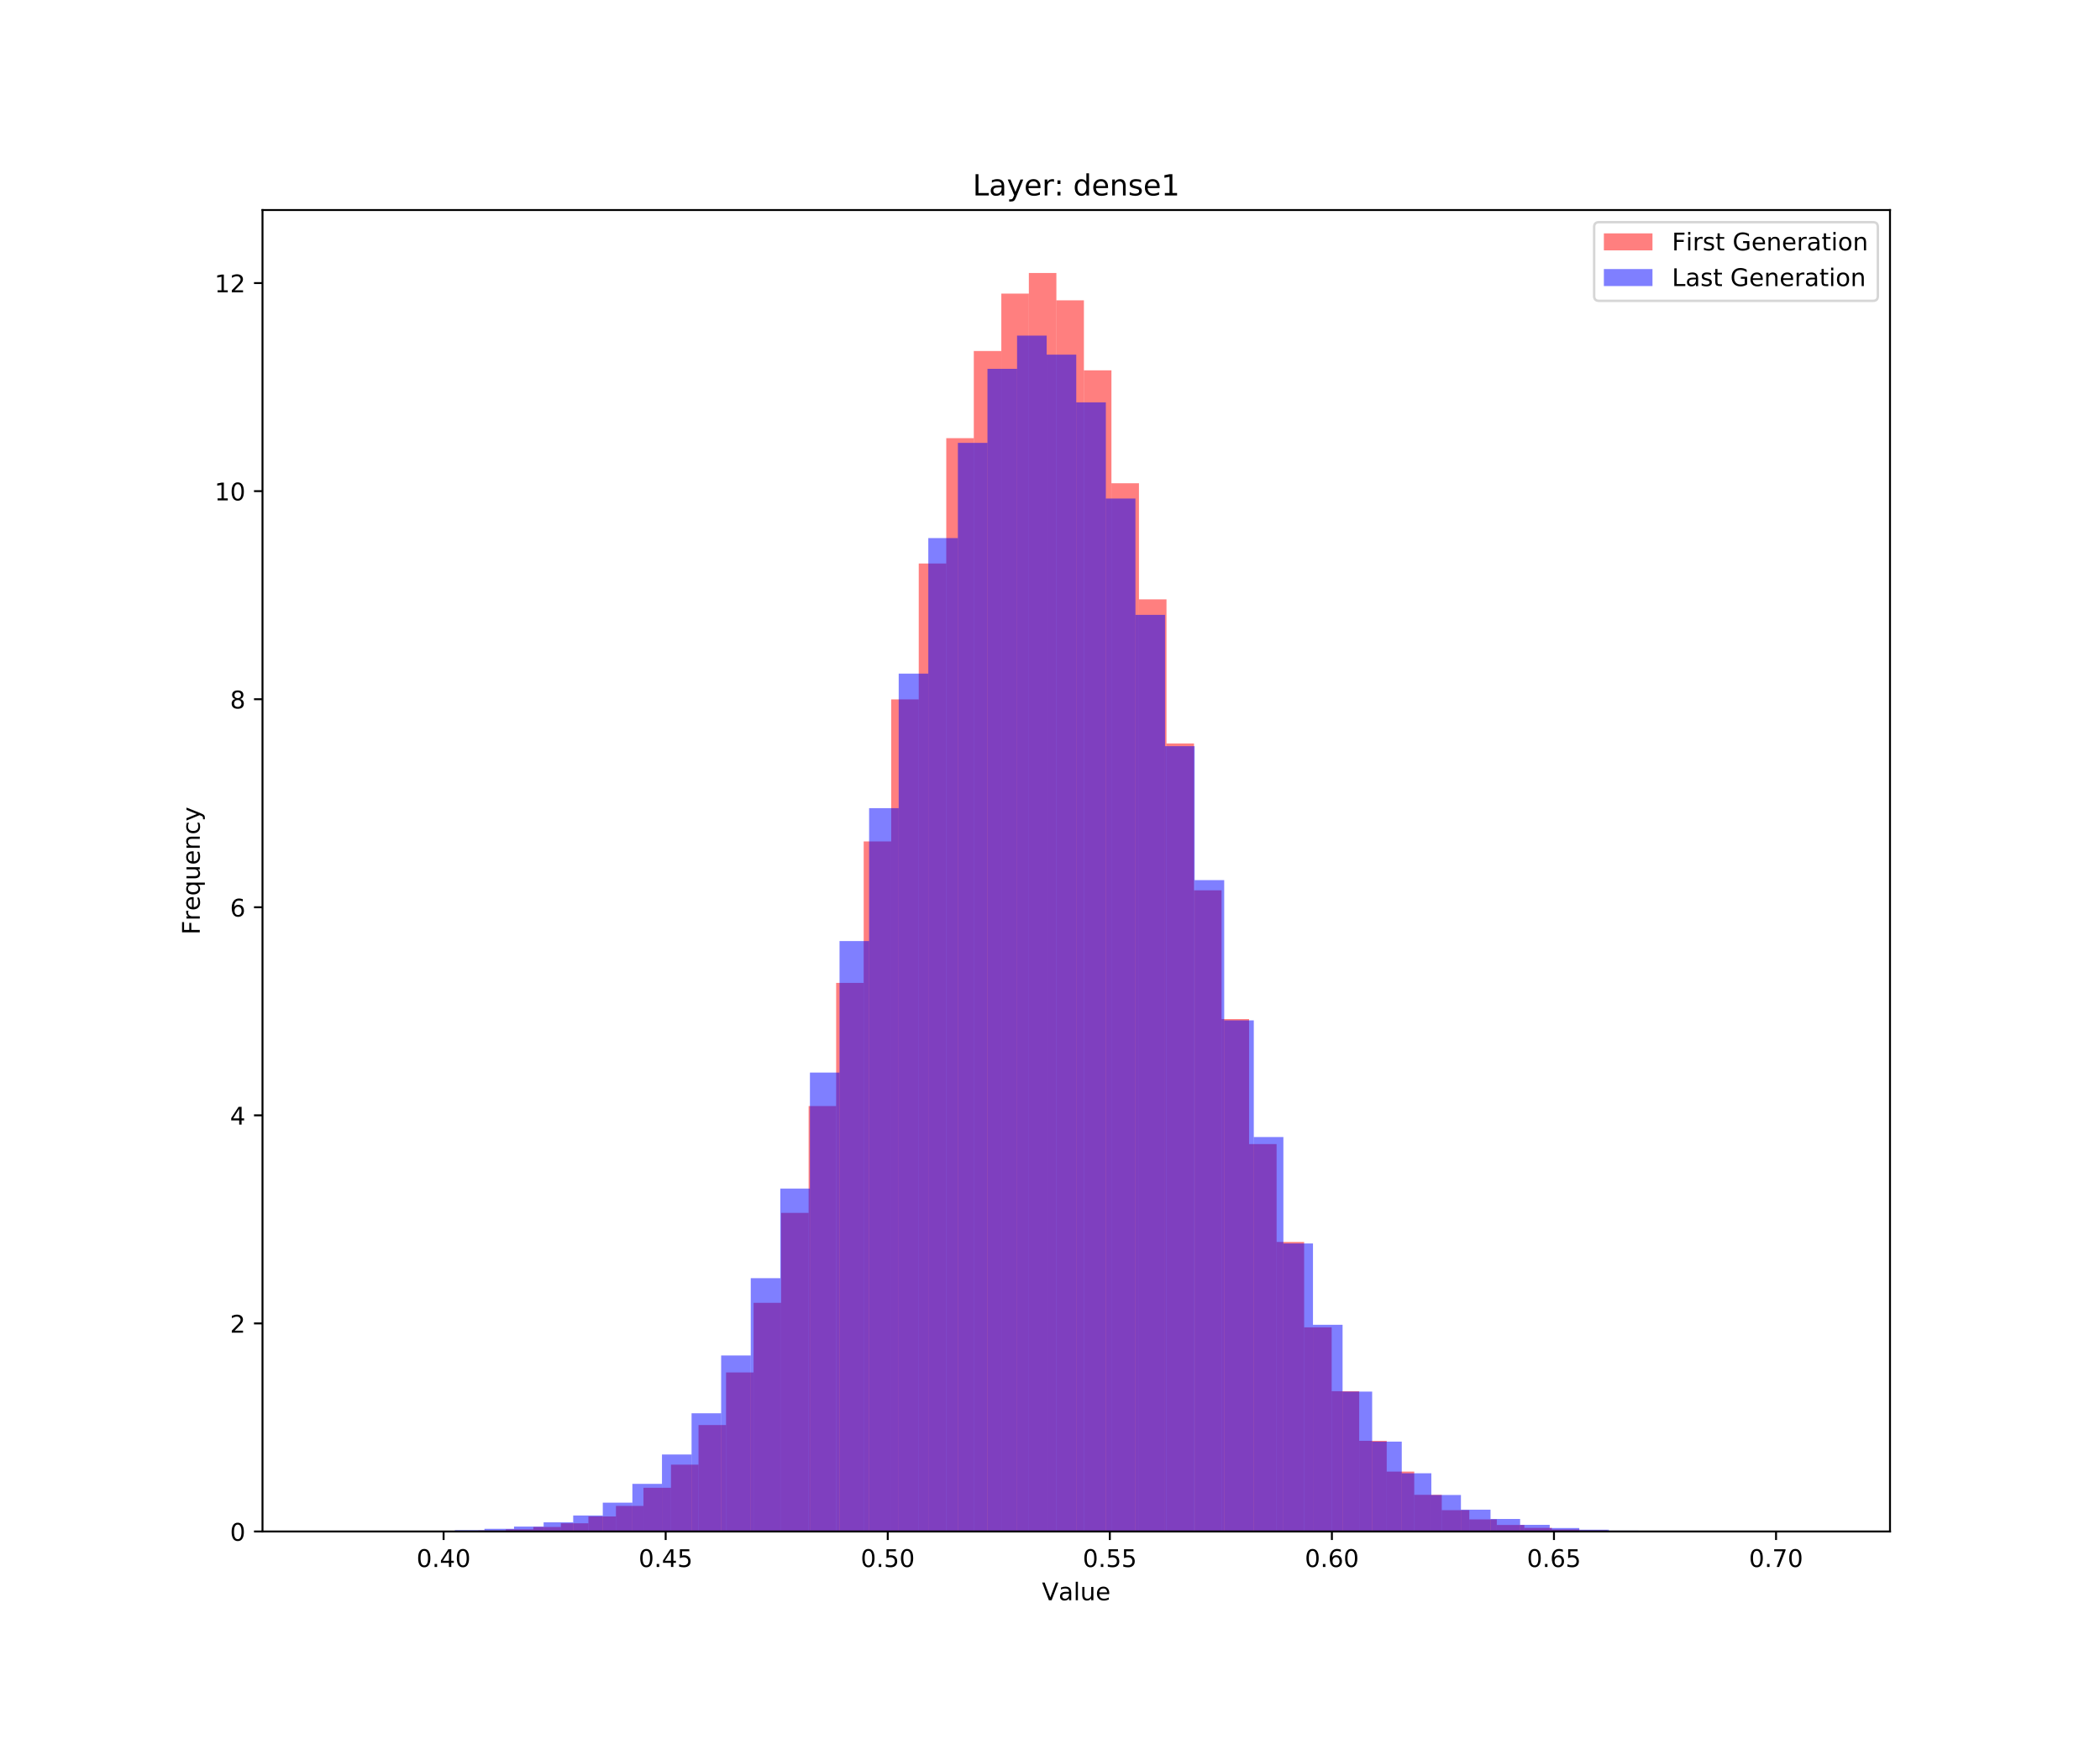 <?xml version="1.0" encoding="utf-8" standalone="no"?>
<!DOCTYPE svg PUBLIC "-//W3C//DTD SVG 1.1//EN"
  "http://www.w3.org/Graphics/SVG/1.1/DTD/svg11.dtd">
<!-- Created with matplotlib (https://matplotlib.org/) -->
<svg height="720pt" version="1.1" viewBox="0 0 864 720" width="864pt" xmlns="http://www.w3.org/2000/svg" xmlns:xlink="http://www.w3.org/1999/xlink">
 <defs>
  <style type="text/css">
*{stroke-linecap:butt;stroke-linejoin:round;white-space:pre;}
  </style>
 </defs>
 <g id="figure_1">
  <g id="patch_1">
   <path d="M 0 720 
L 864 720 
L 864 0 
L 0 0 
z
" style="fill:#ffffff;"/>
  </g>
  <g id="axes_1">
   <g id="patch_2">
    <path d="M 108 630 
L 777.6 630 
L 777.6 86.4 
L 108 86.4 
z
" style="fill:#ffffff;"/>
   </g>
   <g id="patch_3">
    <path clip-path="url(#p2e6e22b62e)" d="M 151.484 630 
L 162.81 630 
L 162.81 629.986 
L 151.484 629.986 
z
" style="fill:#ff0000;opacity:0.5;"/>
   </g>
   <g id="patch_4">
    <path clip-path="url(#p2e6e22b62e)" d="M 162.81 630 
L 174.135 630 
L 174.135 629.958 
L 162.81 629.958 
z
" style="fill:#ff0000;opacity:0.5;"/>
   </g>
   <g id="patch_5">
    <path clip-path="url(#p2e6e22b62e)" d="M 174.135 630 
L 185.461 630 
L 185.461 629.868 
L 174.135 629.868 
z
" style="fill:#ff0000;opacity:0.5;"/>
   </g>
   <g id="patch_6">
    <path clip-path="url(#p2e6e22b62e)" d="M 185.461 630 
L 196.787 630 
L 196.787 629.714 
L 185.461 629.714 
z
" style="fill:#ff0000;opacity:0.5;"/>
   </g>
   <g id="patch_7">
    <path clip-path="url(#p2e6e22b62e)" d="M 196.787 630 
L 208.112 630 
L 208.112 629.617 
L 196.787 629.617 
z
" style="fill:#ff0000;opacity:0.5;"/>
   </g>
   <g id="patch_8">
    <path clip-path="url(#p2e6e22b62e)" d="M 208.112 630 
L 219.438 630 
L 219.438 629.108 
L 208.112 629.108 
z
" style="fill:#ff0000;opacity:0.5;"/>
   </g>
   <g id="patch_9">
    <path clip-path="url(#p2e6e22b62e)" d="M 219.438 630 
L 230.764 630 
L 230.764 628.14 
L 219.438 628.14 
z
" style="fill:#ff0000;opacity:0.5;"/>
   </g>
   <g id="patch_10">
    <path clip-path="url(#p2e6e22b62e)" d="M 230.764 630 
L 242.089 630 
L 242.089 626.608 
L 230.764 626.608 
z
" style="fill:#ff0000;opacity:0.5;"/>
   </g>
   <g id="patch_11">
    <path clip-path="url(#p2e6e22b62e)" d="M 242.089 630 
L 253.415 630 
L 253.415 623.807 
L 242.089 623.807 
z
" style="fill:#ff0000;opacity:0.5;"/>
   </g>
   <g id="patch_12">
    <path clip-path="url(#p2e6e22b62e)" d="M 253.415 630 
L 264.741 630 
L 264.741 619.474 
L 253.415 619.474 
z
" style="fill:#ff0000;opacity:0.5;"/>
   </g>
   <g id="patch_13">
    <path clip-path="url(#p2e6e22b62e)" d="M 264.741 630 
L 276.066 630 
L 276.066 612.014 
L 264.741 612.014 
z
" style="fill:#ff0000;opacity:0.5;"/>
   </g>
   <g id="patch_14">
    <path clip-path="url(#p2e6e22b62e)" d="M 276.066 630 
L 287.392 630 
L 287.392 602.505 
L 276.066 602.505 
z
" style="fill:#ff0000;opacity:0.5;"/>
   </g>
   <g id="patch_15">
    <path clip-path="url(#p2e6e22b62e)" d="M 287.392 630 
L 298.718 630 
L 298.718 586.197 
L 287.392 586.197 
z
" style="fill:#ff0000;opacity:0.5;"/>
   </g>
   <g id="patch_16">
    <path clip-path="url(#p2e6e22b62e)" d="M 298.718 630 
L 310.043 630 
L 310.043 564.581 
L 298.718 564.581 
z
" style="fill:#ff0000;opacity:0.5;"/>
   </g>
   <g id="patch_17">
    <path clip-path="url(#p2e6e22b62e)" d="M 310.043 630 
L 321.369 630 
L 321.369 535.937 
L 310.043 535.937 
z
" style="fill:#ff0000;opacity:0.5;"/>
   </g>
   <g id="patch_18">
    <path clip-path="url(#p2e6e22b62e)" d="M 321.369 630 
L 332.694 630 
L 332.694 498.926 
L 321.369 498.926 
z
" style="fill:#ff0000;opacity:0.5;"/>
   </g>
   <g id="patch_19">
    <path clip-path="url(#p2e6e22b62e)" d="M 332.694 630 
L 344.02 630 
L 344.02 455.004 
L 332.694 455.004 
z
" style="fill:#ff0000;opacity:0.5;"/>
   </g>
   <g id="patch_20">
    <path clip-path="url(#p2e6e22b62e)" d="M 344.02 630 
L 355.346 630 
L 355.346 404.333 
L 344.02 404.333 
z
" style="fill:#ff0000;opacity:0.5;"/>
   </g>
   <g id="patch_21">
    <path clip-path="url(#p2e6e22b62e)" d="M 355.346 630 
L 366.671 630 
L 366.671 346.138 
L 355.346 346.138 
z
" style="fill:#ff0000;opacity:0.5;"/>
   </g>
   <g id="patch_22">
    <path clip-path="url(#p2e6e22b62e)" d="M 366.671 630 
L 377.997 630 
L 377.997 287.699 
L 366.671 287.699 
z
" style="fill:#ff0000;opacity:0.5;"/>
   </g>
   <g id="patch_23">
    <path clip-path="url(#p2e6e22b62e)" d="M 377.997 630 
L 389.323 630 
L 389.323 231.817 
L 377.997 231.817 
z
" style="fill:#ff0000;opacity:0.5;"/>
   </g>
   <g id="patch_24">
    <path clip-path="url(#p2e6e22b62e)" d="M 389.323 630 
L 400.648 630 
L 400.648 180.24 
L 389.323 180.24 
z
" style="fill:#ff0000;opacity:0.5;"/>
   </g>
   <g id="patch_25">
    <path clip-path="url(#p2e6e22b62e)" d="M 400.648 630 
L 411.974 630 
L 411.974 144.399 
L 400.648 144.399 
z
" style="fill:#ff0000;opacity:0.5;"/>
   </g>
   <g id="patch_26">
    <path clip-path="url(#p2e6e22b62e)" d="M 411.974 630 
L 423.3 630 
L 423.3 120.77 
L 411.974 120.77 
z
" style="fill:#ff0000;opacity:0.5;"/>
   </g>
   <g id="patch_27">
    <path clip-path="url(#p2e6e22b62e)" d="M 423.3 630 
L 434.625 630 
L 434.625 112.286 
L 423.3 112.286 
z
" style="fill:#ff0000;opacity:0.5;"/>
   </g>
   <g id="patch_28">
    <path clip-path="url(#p2e6e22b62e)" d="M 434.625 630 
L 445.951 630 
L 445.951 123.55 
L 434.625 123.55 
z
" style="fill:#ff0000;opacity:0.5;"/>
   </g>
   <g id="patch_29">
    <path clip-path="url(#p2e6e22b62e)" d="M 445.951 630 
L 457.277 630 
L 457.277 152.334 
L 445.951 152.334 
z
" style="fill:#ff0000;opacity:0.5;"/>
   </g>
   <g id="patch_30">
    <path clip-path="url(#p2e6e22b62e)" d="M 457.277 630 
L 468.602 630 
L 468.602 198.784 
L 457.277 198.784 
z
" style="fill:#ff0000;opacity:0.5;"/>
   </g>
   <g id="patch_31">
    <path clip-path="url(#p2e6e22b62e)" d="M 468.602 630 
L 479.928 630 
L 479.928 246.557 
L 468.602 246.557 
z
" style="fill:#ff0000;opacity:0.5;"/>
   </g>
   <g id="patch_32">
    <path clip-path="url(#p2e6e22b62e)" d="M 479.928 630 
L 491.254 630 
L 491.254 305.839 
L 479.928 305.839 
z
" style="fill:#ff0000;opacity:0.5;"/>
   </g>
   <g id="patch_33">
    <path clip-path="url(#p2e6e22b62e)" d="M 491.254 630 
L 502.579 630 
L 502.579 366.242 
L 491.254 366.242 
z
" style="fill:#ff0000;opacity:0.5;"/>
   </g>
   <g id="patch_34">
    <path clip-path="url(#p2e6e22b62e)" d="M 502.579 630 
L 513.905 630 
L 513.905 419.219 
L 502.579 419.219 
z
" style="fill:#ff0000;opacity:0.5;"/>
   </g>
   <g id="patch_35">
    <path clip-path="url(#p2e6e22b62e)" d="M 513.905 630 
L 525.231 630 
L 525.231 470.636 
L 513.905 470.636 
z
" style="fill:#ff0000;opacity:0.5;"/>
   </g>
   <g id="patch_36">
    <path clip-path="url(#p2e6e22b62e)" d="M 525.231 630 
L 536.556 630 
L 536.556 510.9 
L 525.231 510.9 
z
" style="fill:#ff0000;opacity:0.5;"/>
   </g>
   <g id="patch_37">
    <path clip-path="url(#p2e6e22b62e)" d="M 536.556 630 
L 547.882 630 
L 547.882 546.031 
L 536.556 546.031 
z
" style="fill:#ff0000;opacity:0.5;"/>
   </g>
   <g id="patch_38">
    <path clip-path="url(#p2e6e22b62e)" d="M 547.882 630 
L 559.208 630 
L 559.208 572.286 
L 547.882 572.286 
z
" style="fill:#ff0000;opacity:0.5;"/>
   </g>
   <g id="patch_39">
    <path clip-path="url(#p2e6e22b62e)" d="M 559.208 630 
L 570.533 630 
L 570.533 592.71 
L 559.208 592.71 
z
" style="fill:#ff0000;opacity:0.5;"/>
   </g>
   <g id="patch_40">
    <path clip-path="url(#p2e6e22b62e)" d="M 570.533 630 
L 581.859 630 
L 581.859 605.354 
L 570.533 605.354 
z
" style="fill:#ff0000;opacity:0.5;"/>
   </g>
   <g id="patch_41">
    <path clip-path="url(#p2e6e22b62e)" d="M 581.859 630 
L 593.185 630 
L 593.185 614.904 
L 581.859 614.904 
z
" style="fill:#ff0000;opacity:0.5;"/>
   </g>
   <g id="patch_42">
    <path clip-path="url(#p2e6e22b62e)" d="M 593.185 630 
L 604.51 630 
L 604.51 621.237 
L 593.185 621.237 
z
" style="fill:#ff0000;opacity:0.5;"/>
   </g>
   <g id="patch_43">
    <path clip-path="url(#p2e6e22b62e)" d="M 604.51 630 
L 615.836 630 
L 615.836 625.026 
L 604.51 625.026 
z
" style="fill:#ff0000;opacity:0.5;"/>
   </g>
   <g id="patch_44">
    <path clip-path="url(#p2e6e22b62e)" d="M 615.836 630 
L 627.161 630 
L 627.161 627.311 
L 615.836 627.311 
z
" style="fill:#ff0000;opacity:0.5;"/>
   </g>
   <g id="patch_45">
    <path clip-path="url(#p2e6e22b62e)" d="M 627.161 630 
L 638.487 630 
L 638.487 628.509 
L 627.161 628.509 
z
" style="fill:#ff0000;opacity:0.5;"/>
   </g>
   <g id="patch_46">
    <path clip-path="url(#p2e6e22b62e)" d="M 638.487 630 
L 649.813 630 
L 649.813 629.171 
L 638.487 629.171 
z
" style="fill:#ff0000;opacity:0.5;"/>
   </g>
   <g id="patch_47">
    <path clip-path="url(#p2e6e22b62e)" d="M 649.813 630 
L 661.138 630 
L 661.138 629.554 
L 649.813 629.554 
z
" style="fill:#ff0000;opacity:0.5;"/>
   </g>
   <g id="patch_48">
    <path clip-path="url(#p2e6e22b62e)" d="M 661.138 630 
L 672.464 630 
L 672.464 629.84 
L 661.138 629.84 
z
" style="fill:#ff0000;opacity:0.5;"/>
   </g>
   <g id="patch_49">
    <path clip-path="url(#p2e6e22b62e)" d="M 672.464 630 
L 683.79 630 
L 683.79 629.937 
L 672.464 629.937 
z
" style="fill:#ff0000;opacity:0.5;"/>
   </g>
   <g id="patch_50">
    <path clip-path="url(#p2e6e22b62e)" d="M 683.79 630 
L 695.115 630 
L 695.115 629.951 
L 683.79 629.951 
z
" style="fill:#ff0000;opacity:0.5;"/>
   </g>
   <g id="patch_51">
    <path clip-path="url(#p2e6e22b62e)" d="M 695.115 630 
L 706.441 630 
L 706.441 629.986 
L 695.115 629.986 
z
" style="fill:#ff0000;opacity:0.5;"/>
   </g>
   <g id="patch_52">
    <path clip-path="url(#p2e6e22b62e)" d="M 706.441 630 
L 717.767 630 
L 717.767 629.972 
L 706.441 629.972 
z
" style="fill:#ff0000;opacity:0.5;"/>
   </g>
   <g id="patch_53">
    <path clip-path="url(#p2e6e22b62e)" d="M 138.436 630 
L 150.611 630 
L 150.611 629.987 
L 138.436 629.987 
z
" style="fill:#0000ff;opacity:0.5;"/>
   </g>
   <g id="patch_54">
    <path clip-path="url(#p2e6e22b62e)" d="M 150.611 630 
L 162.785 630 
L 162.785 629.955 
L 150.611 629.955 
z
" style="fill:#0000ff;opacity:0.5;"/>
   </g>
   <g id="patch_55">
    <path clip-path="url(#p2e6e22b62e)" d="M 162.785 630 
L 174.96 630 
L 174.96 629.87 
L 162.785 629.87 
z
" style="fill:#0000ff;opacity:0.5;"/>
   </g>
   <g id="patch_56">
    <path clip-path="url(#p2e6e22b62e)" d="M 174.96 630 
L 187.135 630 
L 187.135 629.715 
L 174.96 629.715 
z
" style="fill:#0000ff;opacity:0.5;"/>
   </g>
   <g id="patch_57">
    <path clip-path="url(#p2e6e22b62e)" d="M 187.135 630 
L 199.309 630 
L 199.309 629.456 
L 187.135 629.456 
z
" style="fill:#0000ff;opacity:0.5;"/>
   </g>
   <g id="patch_58">
    <path clip-path="url(#p2e6e22b62e)" d="M 199.309 630 
L 211.484 630 
L 211.484 628.911 
L 199.309 628.911 
z
" style="fill:#0000ff;opacity:0.5;"/>
   </g>
   <g id="patch_59">
    <path clip-path="url(#p2e6e22b62e)" d="M 211.484 630 
L 223.658 630 
L 223.658 627.978 
L 211.484 627.978 
z
" style="fill:#0000ff;opacity:0.5;"/>
   </g>
   <g id="patch_60">
    <path clip-path="url(#p2e6e22b62e)" d="M 223.658 630 
L 235.833 630 
L 235.833 626.235 
L 223.658 626.235 
z
" style="fill:#0000ff;opacity:0.5;"/>
   </g>
   <g id="patch_61">
    <path clip-path="url(#p2e6e22b62e)" d="M 235.833 630 
L 248.007 630 
L 248.007 623.409 
L 235.833 623.409 
z
" style="fill:#0000ff;opacity:0.5;"/>
   </g>
   <g id="patch_62">
    <path clip-path="url(#p2e6e22b62e)" d="M 248.007 630 
L 260.182 630 
L 260.182 618.141 
L 248.007 618.141 
z
" style="fill:#0000ff;opacity:0.5;"/>
   </g>
   <g id="patch_63">
    <path clip-path="url(#p2e6e22b62e)" d="M 260.182 630 
L 272.356 630 
L 272.356 610.403 
L 260.182 610.403 
z
" style="fill:#0000ff;opacity:0.5;"/>
   </g>
   <g id="patch_64">
    <path clip-path="url(#p2e6e22b62e)" d="M 272.356 630 
L 284.531 630 
L 284.531 598.317 
L 272.356 598.317 
z
" style="fill:#0000ff;opacity:0.5;"/>
   </g>
   <g id="patch_65">
    <path clip-path="url(#p2e6e22b62e)" d="M 284.531 630 
L 296.705 630 
L 296.705 581.371 
L 284.531 581.371 
z
" style="fill:#0000ff;opacity:0.5;"/>
   </g>
   <g id="patch_66">
    <path clip-path="url(#p2e6e22b62e)" d="M 296.705 630 
L 308.88 630 
L 308.88 557.582 
L 296.705 557.582 
z
" style="fill:#0000ff;opacity:0.5;"/>
   </g>
   <g id="patch_67">
    <path clip-path="url(#p2e6e22b62e)" d="M 308.88 630 
L 321.055 630 
L 321.055 525.795 
L 308.88 525.795 
z
" style="fill:#0000ff;opacity:0.5;"/>
   </g>
   <g id="patch_68">
    <path clip-path="url(#p2e6e22b62e)" d="M 321.055 630 
L 333.229 630 
L 333.229 488.922 
L 321.055 488.922 
z
" style="fill:#0000ff;opacity:0.5;"/>
   </g>
   <g id="patch_69">
    <path clip-path="url(#p2e6e22b62e)" d="M 333.229 630 
L 345.404 630 
L 345.404 441.213 
L 333.229 441.213 
z
" style="fill:#0000ff;opacity:0.5;"/>
   </g>
   <g id="patch_70">
    <path clip-path="url(#p2e6e22b62e)" d="M 345.404 630 
L 357.578 630 
L 357.578 387.122 
L 345.404 387.122 
z
" style="fill:#0000ff;opacity:0.5;"/>
   </g>
   <g id="patch_71">
    <path clip-path="url(#p2e6e22b62e)" d="M 357.578 630 
L 369.753 630 
L 369.753 332.447 
L 357.578 332.447 
z
" style="fill:#0000ff;opacity:0.5;"/>
   </g>
   <g id="patch_72">
    <path clip-path="url(#p2e6e22b62e)" d="M 369.753 630 
L 381.927 630 
L 381.927 277.098 
L 369.753 277.098 
z
" style="fill:#0000ff;opacity:0.5;"/>
   </g>
   <g id="patch_73">
    <path clip-path="url(#p2e6e22b62e)" d="M 381.927 630 
L 394.102 630 
L 394.102 221.353 
L 381.927 221.353 
z
" style="fill:#0000ff;opacity:0.5;"/>
   </g>
   <g id="patch_74">
    <path clip-path="url(#p2e6e22b62e)" d="M 394.102 630 
L 406.276 630 
L 406.276 182.179 
L 394.102 182.179 
z
" style="fill:#0000ff;opacity:0.5;"/>
   </g>
   <g id="patch_75">
    <path clip-path="url(#p2e6e22b62e)" d="M 406.276 630 
L 418.451 630 
L 418.451 151.709 
L 406.276 151.709 
z
" style="fill:#0000ff;opacity:0.5;"/>
   </g>
   <g id="patch_76">
    <path clip-path="url(#p2e6e22b62e)" d="M 418.451 630 
L 430.625 630 
L 430.625 138.048 
L 418.451 138.048 
z
" style="fill:#0000ff;opacity:0.5;"/>
   </g>
   <g id="patch_77">
    <path clip-path="url(#p2e6e22b62e)" d="M 430.625 630 
L 442.8 630 
L 442.8 145.896 
L 430.625 145.896 
z
" style="fill:#0000ff;opacity:0.5;"/>
   </g>
   <g id="patch_78">
    <path clip-path="url(#p2e6e22b62e)" d="M 442.8 630 
L 454.975 630 
L 454.975 165.518 
L 442.8 165.518 
z
" style="fill:#0000ff;opacity:0.5;"/>
   </g>
   <g id="patch_79">
    <path clip-path="url(#p2e6e22b62e)" d="M 454.975 630 
L 467.149 630 
L 467.149 205.075 
L 454.975 205.075 
z
" style="fill:#0000ff;opacity:0.5;"/>
   </g>
   <g id="patch_80">
    <path clip-path="url(#p2e6e22b62e)" d="M 467.149 630 
L 479.324 630 
L 479.324 252.932 
L 467.149 252.932 
z
" style="fill:#0000ff;opacity:0.5;"/>
   </g>
   <g id="patch_81">
    <path clip-path="url(#p2e6e22b62e)" d="M 479.324 630 
L 491.498 630 
L 491.498 306.94 
L 479.324 306.94 
z
" style="fill:#0000ff;opacity:0.5;"/>
   </g>
   <g id="patch_82">
    <path clip-path="url(#p2e6e22b62e)" d="M 491.498 630 
L 503.673 630 
L 503.673 362.056 
L 491.498 362.056 
z
" style="fill:#0000ff;opacity:0.5;"/>
   </g>
   <g id="patch_83">
    <path clip-path="url(#p2e6e22b62e)" d="M 503.673 630 
L 515.847 630 
L 515.847 419.75 
L 503.673 419.75 
z
" style="fill:#0000ff;opacity:0.5;"/>
   </g>
   <g id="patch_84">
    <path clip-path="url(#p2e6e22b62e)" d="M 515.847 630 
L 528.022 630 
L 528.022 467.731 
L 515.847 467.731 
z
" style="fill:#0000ff;opacity:0.5;"/>
   </g>
   <g id="patch_85">
    <path clip-path="url(#p2e6e22b62e)" d="M 528.022 630 
L 540.196 630 
L 540.196 511.513 
L 528.022 511.513 
z
" style="fill:#0000ff;opacity:0.5;"/>
   </g>
   <g id="patch_86">
    <path clip-path="url(#p2e6e22b62e)" d="M 540.196 630 
L 552.371 630 
L 552.371 544.964 
L 540.196 544.964 
z
" style="fill:#0000ff;opacity:0.5;"/>
   </g>
   <g id="patch_87">
    <path clip-path="url(#p2e6e22b62e)" d="M 552.371 630 
L 564.545 630 
L 564.545 572.461 
L 552.371 572.461 
z
" style="fill:#0000ff;opacity:0.5;"/>
   </g>
   <g id="patch_88">
    <path clip-path="url(#p2e6e22b62e)" d="M 564.545 630 
L 576.72 630 
L 576.72 593.016 
L 564.545 593.016 
z
" style="fill:#0000ff;opacity:0.5;"/>
   </g>
   <g id="patch_89">
    <path clip-path="url(#p2e6e22b62e)" d="M 576.72 630 
L 588.895 630 
L 588.895 606.055 
L 576.72 606.055 
z
" style="fill:#0000ff;opacity:0.5;"/>
   </g>
   <g id="patch_90">
    <path clip-path="url(#p2e6e22b62e)" d="M 588.895 630 
L 601.069 630 
L 601.069 614.985 
L 588.895 614.985 
z
" style="fill:#0000ff;opacity:0.5;"/>
   </g>
   <g id="patch_91">
    <path clip-path="url(#p2e6e22b62e)" d="M 601.069 630 
L 613.244 630 
L 613.244 621.031 
L 601.069 621.031 
z
" style="fill:#0000ff;opacity:0.5;"/>
   </g>
   <g id="patch_92">
    <path clip-path="url(#p2e6e22b62e)" d="M 613.244 630 
L 625.418 630 
L 625.418 624.835 
L 613.244 624.835 
z
" style="fill:#0000ff;opacity:0.5;"/>
   </g>
   <g id="patch_93">
    <path clip-path="url(#p2e6e22b62e)" d="M 625.418 630 
L 637.593 630 
L 637.593 627.265 
L 625.418 627.265 
z
" style="fill:#0000ff;opacity:0.5;"/>
   </g>
   <g id="patch_94">
    <path clip-path="url(#p2e6e22b62e)" d="M 637.593 630 
L 649.767 630 
L 649.767 628.587 
L 637.593 628.587 
z
" style="fill:#0000ff;opacity:0.5;"/>
   </g>
   <g id="patch_95">
    <path clip-path="url(#p2e6e22b62e)" d="M 649.767 630 
L 661.942 630 
L 661.942 629.261 
L 649.767 629.261 
z
" style="fill:#0000ff;opacity:0.5;"/>
   </g>
   <g id="patch_96">
    <path clip-path="url(#p2e6e22b62e)" d="M 661.942 630 
L 674.116 630 
L 674.116 629.663 
L 661.942 629.663 
z
" style="fill:#0000ff;opacity:0.5;"/>
   </g>
   <g id="patch_97">
    <path clip-path="url(#p2e6e22b62e)" d="M 674.116 630 
L 686.291 630 
L 686.291 629.851 
L 674.116 629.851 
z
" style="fill:#0000ff;opacity:0.5;"/>
   </g>
   <g id="patch_98">
    <path clip-path="url(#p2e6e22b62e)" d="M 686.291 630 
L 698.465 630 
L 698.465 629.922 
L 686.291 629.922 
z
" style="fill:#0000ff;opacity:0.5;"/>
   </g>
   <g id="patch_99">
    <path clip-path="url(#p2e6e22b62e)" d="M 698.465 630 
L 710.64 630 
L 710.64 629.955 
L 698.465 629.955 
z
" style="fill:#0000ff;opacity:0.5;"/>
   </g>
   <g id="patch_100">
    <path clip-path="url(#p2e6e22b62e)" d="M 710.64 630 
L 722.815 630 
L 722.815 629.968 
L 710.64 629.968 
z
" style="fill:#0000ff;opacity:0.5;"/>
   </g>
   <g id="patch_101">
    <path clip-path="url(#p2e6e22b62e)" d="M 722.815 630 
L 734.989 630 
L 734.989 629.994 
L 722.815 629.994 
z
" style="fill:#0000ff;opacity:0.5;"/>
   </g>
   <g id="patch_102">
    <path clip-path="url(#p2e6e22b62e)" d="M 734.989 630 
L 747.164 630 
L 747.164 629.994 
L 734.989 629.994 
z
" style="fill:#0000ff;opacity:0.5;"/>
   </g>
   <g id="matplotlib.axis_1">
    <g id="xtick_1">
     <g id="line2d_1">
      <defs>
       <path d="M 0 0 
L 0 3.5 
" id="ma611107bed" style="stroke:#000000;stroke-width:0.8;"/>
      </defs>
      <g>
       <use style="stroke:#000000;stroke-width:0.8;" x="182.509" xlink:href="#ma611107bed" y="630"/>
      </g>
     </g>
     <g id="text_1">
      <!-- 0.40 -->
      <defs>
       <path d="M 31.781 66.406 
Q 24.172 66.406 20.328 58.906 
Q 16.5 51.422 16.5 36.375 
Q 16.5 21.391 20.328 13.891 
Q 24.172 6.391 31.781 6.391 
Q 39.453 6.391 43.281 13.891 
Q 47.125 21.391 47.125 36.375 
Q 47.125 51.422 43.281 58.906 
Q 39.453 66.406 31.781 66.406 
z
M 31.781 74.219 
Q 44.047 74.219 50.516 64.516 
Q 56.984 54.828 56.984 36.375 
Q 56.984 17.969 50.516 8.266 
Q 44.047 -1.422 31.781 -1.422 
Q 19.531 -1.422 13.062 8.266 
Q 6.594 17.969 6.594 36.375 
Q 6.594 54.828 13.062 64.516 
Q 19.531 74.219 31.781 74.219 
z
" id="DejaVuSans-48"/>
       <path d="M 10.688 12.406 
L 21 12.406 
L 21 0 
L 10.688 0 
z
" id="DejaVuSans-46"/>
       <path d="M 37.797 64.312 
L 12.891 25.391 
L 37.797 25.391 
z
M 35.203 72.906 
L 47.609 72.906 
L 47.609 25.391 
L 58.016 25.391 
L 58.016 17.188 
L 47.609 17.188 
L 47.609 0 
L 37.797 0 
L 37.797 17.188 
L 4.891 17.188 
L 4.891 26.703 
z
" id="DejaVuSans-52"/>
      </defs>
      <g transform="translate(171.376 644.598)scale(0.1 -0.1)">
       <use xlink:href="#DejaVuSans-48"/>
       <use x="63.623" xlink:href="#DejaVuSans-46"/>
       <use x="95.41" xlink:href="#DejaVuSans-52"/>
       <use x="159.033" xlink:href="#DejaVuSans-48"/>
      </g>
     </g>
    </g>
    <g id="xtick_2">
     <g id="line2d_2">
      <g>
       <use style="stroke:#000000;stroke-width:0.8;" x="273.877" xlink:href="#ma611107bed" y="630"/>
      </g>
     </g>
     <g id="text_2">
      <!-- 0.45 -->
      <defs>
       <path d="M 10.797 72.906 
L 49.516 72.906 
L 49.516 64.594 
L 19.828 64.594 
L 19.828 46.734 
Q 21.969 47.469 24.109 47.828 
Q 26.266 48.188 28.422 48.188 
Q 40.625 48.188 47.75 41.5 
Q 54.891 34.812 54.891 23.391 
Q 54.891 11.625 47.562 5.094 
Q 40.234 -1.422 26.906 -1.422 
Q 22.312 -1.422 17.547 -0.641 
Q 12.797 0.141 7.719 1.703 
L 7.719 11.625 
Q 12.109 9.234 16.797 8.062 
Q 21.484 6.891 26.703 6.891 
Q 35.156 6.891 40.078 11.328 
Q 45.016 15.766 45.016 23.391 
Q 45.016 31 40.078 35.438 
Q 35.156 39.891 26.703 39.891 
Q 22.75 39.891 18.812 39.016 
Q 14.891 38.141 10.797 36.281 
z
" id="DejaVuSans-53"/>
      </defs>
      <g transform="translate(262.744 644.598)scale(0.1 -0.1)">
       <use xlink:href="#DejaVuSans-48"/>
       <use x="63.623" xlink:href="#DejaVuSans-46"/>
       <use x="95.41" xlink:href="#DejaVuSans-52"/>
       <use x="159.033" xlink:href="#DejaVuSans-53"/>
      </g>
     </g>
    </g>
    <g id="xtick_3">
     <g id="line2d_3">
      <g>
       <use style="stroke:#000000;stroke-width:0.8;" x="365.244" xlink:href="#ma611107bed" y="630"/>
      </g>
     </g>
     <g id="text_3">
      <!-- 0.50 -->
      <g transform="translate(354.111 644.598)scale(0.1 -0.1)">
       <use xlink:href="#DejaVuSans-48"/>
       <use x="63.623" xlink:href="#DejaVuSans-46"/>
       <use x="95.41" xlink:href="#DejaVuSans-53"/>
       <use x="159.033" xlink:href="#DejaVuSans-48"/>
      </g>
     </g>
    </g>
    <g id="xtick_4">
     <g id="line2d_4">
      <g>
       <use style="stroke:#000000;stroke-width:0.8;" x="456.611" xlink:href="#ma611107bed" y="630"/>
      </g>
     </g>
     <g id="text_4">
      <!-- 0.55 -->
      <g transform="translate(445.479 644.598)scale(0.1 -0.1)">
       <use xlink:href="#DejaVuSans-48"/>
       <use x="63.623" xlink:href="#DejaVuSans-46"/>
       <use x="95.41" xlink:href="#DejaVuSans-53"/>
       <use x="159.033" xlink:href="#DejaVuSans-53"/>
      </g>
     </g>
    </g>
    <g id="xtick_5">
     <g id="line2d_5">
      <g>
       <use style="stroke:#000000;stroke-width:0.8;" x="547.979" xlink:href="#ma611107bed" y="630"/>
      </g>
     </g>
     <g id="text_5">
      <!-- 0.60 -->
      <defs>
       <path d="M 33.016 40.375 
Q 26.375 40.375 22.484 35.828 
Q 18.609 31.297 18.609 23.391 
Q 18.609 15.531 22.484 10.953 
Q 26.375 6.391 33.016 6.391 
Q 39.656 6.391 43.531 10.953 
Q 47.406 15.531 47.406 23.391 
Q 47.406 31.297 43.531 35.828 
Q 39.656 40.375 33.016 40.375 
z
M 52.594 71.297 
L 52.594 62.312 
Q 48.875 64.062 45.094 64.984 
Q 41.312 65.922 37.594 65.922 
Q 27.828 65.922 22.672 59.328 
Q 17.531 52.734 16.797 39.406 
Q 19.672 43.656 24.016 45.922 
Q 28.375 48.188 33.594 48.188 
Q 44.578 48.188 50.953 41.516 
Q 57.328 34.859 57.328 23.391 
Q 57.328 12.156 50.688 5.359 
Q 44.047 -1.422 33.016 -1.422 
Q 20.359 -1.422 13.672 8.266 
Q 6.984 17.969 6.984 36.375 
Q 6.984 53.656 15.188 63.938 
Q 23.391 74.219 37.203 74.219 
Q 40.922 74.219 44.703 73.484 
Q 48.484 72.75 52.594 71.297 
z
" id="DejaVuSans-54"/>
      </defs>
      <g transform="translate(536.846 644.598)scale(0.1 -0.1)">
       <use xlink:href="#DejaVuSans-48"/>
       <use x="63.623" xlink:href="#DejaVuSans-46"/>
       <use x="95.41" xlink:href="#DejaVuSans-54"/>
       <use x="159.033" xlink:href="#DejaVuSans-48"/>
      </g>
     </g>
    </g>
    <g id="xtick_6">
     <g id="line2d_6">
      <g>
       <use style="stroke:#000000;stroke-width:0.8;" x="639.346" xlink:href="#ma611107bed" y="630"/>
      </g>
     </g>
     <g id="text_6">
      <!-- 0.65 -->
      <g transform="translate(628.213 644.598)scale(0.1 -0.1)">
       <use xlink:href="#DejaVuSans-48"/>
       <use x="63.623" xlink:href="#DejaVuSans-46"/>
       <use x="95.41" xlink:href="#DejaVuSans-54"/>
       <use x="159.033" xlink:href="#DejaVuSans-53"/>
      </g>
     </g>
    </g>
    <g id="xtick_7">
     <g id="line2d_7">
      <g>
       <use style="stroke:#000000;stroke-width:0.8;" x="730.714" xlink:href="#ma611107bed" y="630"/>
      </g>
     </g>
     <g id="text_7">
      <!-- 0.70 -->
      <defs>
       <path d="M 8.203 72.906 
L 55.078 72.906 
L 55.078 68.703 
L 28.609 0 
L 18.312 0 
L 43.219 64.594 
L 8.203 64.594 
z
" id="DejaVuSans-55"/>
      </defs>
      <g transform="translate(719.581 644.598)scale(0.1 -0.1)">
       <use xlink:href="#DejaVuSans-48"/>
       <use x="63.623" xlink:href="#DejaVuSans-46"/>
       <use x="95.41" xlink:href="#DejaVuSans-55"/>
       <use x="159.033" xlink:href="#DejaVuSans-48"/>
      </g>
     </g>
    </g>
    <g id="text_8">
     <!-- Value -->
     <defs>
      <path d="M 28.609 0 
L 0.781 72.906 
L 11.078 72.906 
L 34.188 11.531 
L 57.328 72.906 
L 67.578 72.906 
L 39.797 0 
z
" id="DejaVuSans-86"/>
      <path d="M 34.281 27.484 
Q 23.391 27.484 19.188 25 
Q 14.984 22.516 14.984 16.5 
Q 14.984 11.719 18.141 8.906 
Q 21.297 6.109 26.703 6.109 
Q 34.188 6.109 38.703 11.406 
Q 43.219 16.703 43.219 25.484 
L 43.219 27.484 
z
M 52.203 31.203 
L 52.203 0 
L 43.219 0 
L 43.219 8.297 
Q 40.141 3.328 35.547 0.953 
Q 30.953 -1.422 24.312 -1.422 
Q 15.922 -1.422 10.953 3.297 
Q 6 8.016 6 15.922 
Q 6 25.141 12.172 29.828 
Q 18.359 34.516 30.609 34.516 
L 43.219 34.516 
L 43.219 35.406 
Q 43.219 41.609 39.141 45 
Q 35.062 48.391 27.688 48.391 
Q 23 48.391 18.547 47.266 
Q 14.109 46.141 10.016 43.891 
L 10.016 52.203 
Q 14.938 54.109 19.578 55.047 
Q 24.219 56 28.609 56 
Q 40.484 56 46.344 49.844 
Q 52.203 43.703 52.203 31.203 
z
" id="DejaVuSans-97"/>
      <path d="M 9.422 75.984 
L 18.406 75.984 
L 18.406 0 
L 9.422 0 
z
" id="DejaVuSans-108"/>
      <path d="M 8.5 21.578 
L 8.5 54.688 
L 17.484 54.688 
L 17.484 21.922 
Q 17.484 14.156 20.5 10.266 
Q 23.531 6.391 29.594 6.391 
Q 36.859 6.391 41.078 11.031 
Q 45.312 15.672 45.312 23.688 
L 45.312 54.688 
L 54.297 54.688 
L 54.297 0 
L 45.312 0 
L 45.312 8.406 
Q 42.047 3.422 37.719 1 
Q 33.406 -1.422 27.688 -1.422 
Q 18.266 -1.422 13.375 4.438 
Q 8.5 10.297 8.5 21.578 
z
M 31.109 56 
z
" id="DejaVuSans-117"/>
      <path d="M 56.203 29.594 
L 56.203 25.203 
L 14.891 25.203 
Q 15.484 15.922 20.484 11.062 
Q 25.484 6.203 34.422 6.203 
Q 39.594 6.203 44.453 7.469 
Q 49.312 8.734 54.109 11.281 
L 54.109 2.781 
Q 49.266 0.734 44.188 -0.344 
Q 39.109 -1.422 33.891 -1.422 
Q 20.797 -1.422 13.156 6.188 
Q 5.516 13.812 5.516 26.812 
Q 5.516 40.234 12.766 48.109 
Q 20.016 56 32.328 56 
Q 43.359 56 49.781 48.891 
Q 56.203 41.797 56.203 29.594 
z
M 47.219 32.234 
Q 47.125 39.594 43.094 43.984 
Q 39.062 48.391 32.422 48.391 
Q 24.906 48.391 20.391 44.141 
Q 15.875 39.891 15.188 32.172 
z
" id="DejaVuSans-101"/>
     </defs>
     <g transform="translate(428.687 658.277)scale(0.1 -0.1)">
      <use xlink:href="#DejaVuSans-86"/>
      <use x="68.299" xlink:href="#DejaVuSans-97"/>
      <use x="129.578" xlink:href="#DejaVuSans-108"/>
      <use x="157.361" xlink:href="#DejaVuSans-117"/>
      <use x="220.74" xlink:href="#DejaVuSans-101"/>
     </g>
    </g>
   </g>
   <g id="matplotlib.axis_2">
    <g id="ytick_1">
     <g id="line2d_8">
      <defs>
       <path d="M 0 0 
L -3.5 0 
" id="m01d221a890" style="stroke:#000000;stroke-width:0.8;"/>
      </defs>
      <g>
       <use style="stroke:#000000;stroke-width:0.8;" x="108" xlink:href="#m01d221a890" y="630"/>
      </g>
     </g>
     <g id="text_9">
      <!-- 0 -->
      <g transform="translate(94.638 633.799)scale(0.1 -0.1)">
       <use xlink:href="#DejaVuSans-48"/>
      </g>
     </g>
    </g>
    <g id="ytick_2">
     <g id="line2d_9">
      <g>
       <use style="stroke:#000000;stroke-width:0.8;" x="108" xlink:href="#m01d221a890" y="544.407"/>
      </g>
     </g>
     <g id="text_10">
      <!-- 2 -->
      <defs>
       <path d="M 19.188 8.297 
L 53.609 8.297 
L 53.609 0 
L 7.328 0 
L 7.328 8.297 
Q 12.938 14.109 22.625 23.891 
Q 32.328 33.688 34.812 36.531 
Q 39.547 41.844 41.422 45.531 
Q 43.312 49.219 43.312 52.781 
Q 43.312 58.594 39.234 62.25 
Q 35.156 65.922 28.609 65.922 
Q 23.969 65.922 18.812 64.312 
Q 13.672 62.703 7.812 59.422 
L 7.812 69.391 
Q 13.766 71.781 18.938 73 
Q 24.125 74.219 28.422 74.219 
Q 39.75 74.219 46.484 68.547 
Q 53.219 62.891 53.219 53.422 
Q 53.219 48.922 51.531 44.891 
Q 49.859 40.875 45.406 35.406 
Q 44.188 33.984 37.641 27.219 
Q 31.109 20.453 19.188 8.297 
z
" id="DejaVuSans-50"/>
      </defs>
      <g transform="translate(94.638 548.206)scale(0.1 -0.1)">
       <use xlink:href="#DejaVuSans-50"/>
      </g>
     </g>
    </g>
    <g id="ytick_3">
     <g id="line2d_10">
      <g>
       <use style="stroke:#000000;stroke-width:0.8;" x="108" xlink:href="#m01d221a890" y="458.814"/>
      </g>
     </g>
     <g id="text_11">
      <!-- 4 -->
      <g transform="translate(94.638 462.613)scale(0.1 -0.1)">
       <use xlink:href="#DejaVuSans-52"/>
      </g>
     </g>
    </g>
    <g id="ytick_4">
     <g id="line2d_11">
      <g>
       <use style="stroke:#000000;stroke-width:0.8;" x="108" xlink:href="#m01d221a890" y="373.221"/>
      </g>
     </g>
     <g id="text_12">
      <!-- 6 -->
      <g transform="translate(94.638 377.021)scale(0.1 -0.1)">
       <use xlink:href="#DejaVuSans-54"/>
      </g>
     </g>
    </g>
    <g id="ytick_5">
     <g id="line2d_12">
      <g>
       <use style="stroke:#000000;stroke-width:0.8;" x="108" xlink:href="#m01d221a890" y="287.628"/>
      </g>
     </g>
     <g id="text_13">
      <!-- 8 -->
      <defs>
       <path d="M 31.781 34.625 
Q 24.75 34.625 20.719 30.859 
Q 16.703 27.094 16.703 20.516 
Q 16.703 13.922 20.719 10.156 
Q 24.75 6.391 31.781 6.391 
Q 38.812 6.391 42.859 10.172 
Q 46.922 13.969 46.922 20.516 
Q 46.922 27.094 42.891 30.859 
Q 38.875 34.625 31.781 34.625 
z
M 21.922 38.812 
Q 15.578 40.375 12.031 44.719 
Q 8.5 49.078 8.5 55.328 
Q 8.5 64.062 14.719 69.141 
Q 20.953 74.219 31.781 74.219 
Q 42.672 74.219 48.875 69.141 
Q 55.078 64.062 55.078 55.328 
Q 55.078 49.078 51.531 44.719 
Q 48 40.375 41.703 38.812 
Q 48.828 37.156 52.797 32.312 
Q 56.781 27.484 56.781 20.516 
Q 56.781 9.906 50.312 4.234 
Q 43.844 -1.422 31.781 -1.422 
Q 19.734 -1.422 13.25 4.234 
Q 6.781 9.906 6.781 20.516 
Q 6.781 27.484 10.781 32.312 
Q 14.797 37.156 21.922 38.812 
z
M 18.312 54.391 
Q 18.312 48.734 21.844 45.562 
Q 25.391 42.391 31.781 42.391 
Q 38.141 42.391 41.719 45.562 
Q 45.312 48.734 45.312 54.391 
Q 45.312 60.062 41.719 63.234 
Q 38.141 66.406 31.781 66.406 
Q 25.391 66.406 21.844 63.234 
Q 18.312 60.062 18.312 54.391 
z
" id="DejaVuSans-56"/>
      </defs>
      <g transform="translate(94.638 291.428)scale(0.1 -0.1)">
       <use xlink:href="#DejaVuSans-56"/>
      </g>
     </g>
    </g>
    <g id="ytick_6">
     <g id="line2d_13">
      <g>
       <use style="stroke:#000000;stroke-width:0.8;" x="108" xlink:href="#m01d221a890" y="202.036"/>
      </g>
     </g>
     <g id="text_14">
      <!-- 10 -->
      <defs>
       <path d="M 12.406 8.297 
L 28.516 8.297 
L 28.516 63.922 
L 10.984 60.406 
L 10.984 69.391 
L 28.422 72.906 
L 38.281 72.906 
L 38.281 8.297 
L 54.391 8.297 
L 54.391 0 
L 12.406 0 
z
" id="DejaVuSans-49"/>
      </defs>
      <g transform="translate(88.275 205.835)scale(0.1 -0.1)">
       <use xlink:href="#DejaVuSans-49"/>
       <use x="63.623" xlink:href="#DejaVuSans-48"/>
      </g>
     </g>
    </g>
    <g id="ytick_7">
     <g id="line2d_14">
      <g>
       <use style="stroke:#000000;stroke-width:0.8;" x="108" xlink:href="#m01d221a890" y="116.443"/>
      </g>
     </g>
     <g id="text_15">
      <!-- 12 -->
      <g transform="translate(88.275 120.242)scale(0.1 -0.1)">
       <use xlink:href="#DejaVuSans-49"/>
       <use x="63.623" xlink:href="#DejaVuSans-50"/>
      </g>
     </g>
    </g>
    <g id="text_16">
     <!-- Frequency -->
     <defs>
      <path d="M 9.812 72.906 
L 51.703 72.906 
L 51.703 64.594 
L 19.672 64.594 
L 19.672 43.109 
L 48.578 43.109 
L 48.578 34.812 
L 19.672 34.812 
L 19.672 0 
L 9.812 0 
z
" id="DejaVuSans-70"/>
      <path d="M 41.109 46.297 
Q 39.594 47.172 37.812 47.578 
Q 36.031 48 33.891 48 
Q 26.266 48 22.188 43.047 
Q 18.109 38.094 18.109 28.812 
L 18.109 0 
L 9.078 0 
L 9.078 54.688 
L 18.109 54.688 
L 18.109 46.188 
Q 20.953 51.172 25.484 53.578 
Q 30.031 56 36.531 56 
Q 37.453 56 38.578 55.875 
Q 39.703 55.766 41.062 55.516 
z
" id="DejaVuSans-114"/>
      <path d="M 14.797 27.297 
Q 14.797 17.391 18.875 11.75 
Q 22.953 6.109 30.078 6.109 
Q 37.203 6.109 41.297 11.75 
Q 45.406 17.391 45.406 27.297 
Q 45.406 37.203 41.297 42.844 
Q 37.203 48.484 30.078 48.484 
Q 22.953 48.484 18.875 42.844 
Q 14.797 37.203 14.797 27.297 
z
M 45.406 8.203 
Q 42.578 3.328 38.25 0.953 
Q 33.938 -1.422 27.875 -1.422 
Q 17.969 -1.422 11.734 6.484 
Q 5.516 14.406 5.516 27.297 
Q 5.516 40.188 11.734 48.094 
Q 17.969 56 27.875 56 
Q 33.938 56 38.25 53.625 
Q 42.578 51.266 45.406 46.391 
L 45.406 54.688 
L 54.391 54.688 
L 54.391 -20.797 
L 45.406 -20.797 
z
" id="DejaVuSans-113"/>
      <path d="M 54.891 33.016 
L 54.891 0 
L 45.906 0 
L 45.906 32.719 
Q 45.906 40.484 42.875 44.328 
Q 39.844 48.188 33.797 48.188 
Q 26.516 48.188 22.312 43.547 
Q 18.109 38.922 18.109 30.906 
L 18.109 0 
L 9.078 0 
L 9.078 54.688 
L 18.109 54.688 
L 18.109 46.188 
Q 21.344 51.125 25.703 53.562 
Q 30.078 56 35.797 56 
Q 45.219 56 50.047 50.172 
Q 54.891 44.344 54.891 33.016 
z
" id="DejaVuSans-110"/>
      <path d="M 48.781 52.594 
L 48.781 44.188 
Q 44.969 46.297 41.141 47.344 
Q 37.312 48.391 33.406 48.391 
Q 24.656 48.391 19.812 42.844 
Q 14.984 37.312 14.984 27.297 
Q 14.984 17.281 19.812 11.734 
Q 24.656 6.203 33.406 6.203 
Q 37.312 6.203 41.141 7.25 
Q 44.969 8.297 48.781 10.406 
L 48.781 2.094 
Q 45.016 0.344 40.984 -0.531 
Q 36.969 -1.422 32.422 -1.422 
Q 20.062 -1.422 12.781 6.344 
Q 5.516 14.109 5.516 27.297 
Q 5.516 40.672 12.859 48.328 
Q 20.219 56 33.016 56 
Q 37.156 56 41.109 55.141 
Q 45.062 54.297 48.781 52.594 
z
" id="DejaVuSans-99"/>
      <path d="M 32.172 -5.078 
Q 28.375 -14.844 24.75 -17.812 
Q 21.141 -20.797 15.094 -20.797 
L 7.906 -20.797 
L 7.906 -13.281 
L 13.188 -13.281 
Q 16.891 -13.281 18.938 -11.516 
Q 21 -9.766 23.484 -3.219 
L 25.094 0.875 
L 2.984 54.688 
L 12.5 54.688 
L 29.594 11.922 
L 46.688 54.688 
L 56.203 54.688 
z
" id="DejaVuSans-121"/>
     </defs>
     <g transform="translate(82.195 384.498)rotate(-90)scale(0.1 -0.1)">
      <use xlink:href="#DejaVuSans-70"/>
      <use x="57.41" xlink:href="#DejaVuSans-114"/>
      <use x="98.492" xlink:href="#DejaVuSans-101"/>
      <use x="160.016" xlink:href="#DejaVuSans-113"/>
      <use x="223.492" xlink:href="#DejaVuSans-117"/>
      <use x="286.871" xlink:href="#DejaVuSans-101"/>
      <use x="348.395" xlink:href="#DejaVuSans-110"/>
      <use x="411.773" xlink:href="#DejaVuSans-99"/>
      <use x="466.754" xlink:href="#DejaVuSans-121"/>
     </g>
    </g>
   </g>
   <g id="patch_103">
    <path d="M 108 630 
L 108 86.4 
" style="fill:none;stroke:#000000;stroke-linecap:square;stroke-linejoin:miter;stroke-width:0.8;"/>
   </g>
   <g id="patch_104">
    <path d="M 777.6 630 
L 777.6 86.4 
" style="fill:none;stroke:#000000;stroke-linecap:square;stroke-linejoin:miter;stroke-width:0.8;"/>
   </g>
   <g id="patch_105">
    <path d="M 108 630 
L 777.6 630 
" style="fill:none;stroke:#000000;stroke-linecap:square;stroke-linejoin:miter;stroke-width:0.8;"/>
   </g>
   <g id="patch_106">
    <path d="M 108 86.4 
L 777.6 86.4 
" style="fill:none;stroke:#000000;stroke-linecap:square;stroke-linejoin:miter;stroke-width:0.8;"/>
   </g>
   <g id="text_17">
    <!-- Layer: dense1 -->
    <defs>
     <path d="M 9.812 72.906 
L 19.672 72.906 
L 19.672 8.297 
L 55.172 8.297 
L 55.172 0 
L 9.812 0 
z
" id="DejaVuSans-76"/>
     <path d="M 11.719 12.406 
L 22.016 12.406 
L 22.016 0 
L 11.719 0 
z
M 11.719 51.703 
L 22.016 51.703 
L 22.016 39.312 
L 11.719 39.312 
z
" id="DejaVuSans-58"/>
     <path id="DejaVuSans-32"/>
     <path d="M 45.406 46.391 
L 45.406 75.984 
L 54.391 75.984 
L 54.391 0 
L 45.406 0 
L 45.406 8.203 
Q 42.578 3.328 38.25 0.953 
Q 33.938 -1.422 27.875 -1.422 
Q 17.969 -1.422 11.734 6.484 
Q 5.516 14.406 5.516 27.297 
Q 5.516 40.188 11.734 48.094 
Q 17.969 56 27.875 56 
Q 33.938 56 38.25 53.625 
Q 42.578 51.266 45.406 46.391 
z
M 14.797 27.297 
Q 14.797 17.391 18.875 11.75 
Q 22.953 6.109 30.078 6.109 
Q 37.203 6.109 41.297 11.75 
Q 45.406 17.391 45.406 27.297 
Q 45.406 37.203 41.297 42.844 
Q 37.203 48.484 30.078 48.484 
Q 22.953 48.484 18.875 42.844 
Q 14.797 37.203 14.797 27.297 
z
" id="DejaVuSans-100"/>
     <path d="M 44.281 53.078 
L 44.281 44.578 
Q 40.484 46.531 36.375 47.5 
Q 32.281 48.484 27.875 48.484 
Q 21.188 48.484 17.844 46.438 
Q 14.5 44.391 14.5 40.281 
Q 14.5 37.156 16.891 35.375 
Q 19.281 33.594 26.516 31.984 
L 29.594 31.297 
Q 39.156 29.25 43.188 25.516 
Q 47.219 21.781 47.219 15.094 
Q 47.219 7.469 41.188 3.016 
Q 35.156 -1.422 24.609 -1.422 
Q 20.219 -1.422 15.453 -0.562 
Q 10.688 0.297 5.422 2 
L 5.422 11.281 
Q 10.406 8.688 15.234 7.391 
Q 20.062 6.109 24.812 6.109 
Q 31.156 6.109 34.562 8.281 
Q 37.984 10.453 37.984 14.406 
Q 37.984 18.062 35.516 20.016 
Q 33.062 21.969 24.703 23.781 
L 21.578 24.516 
Q 13.234 26.266 9.516 29.906 
Q 5.812 33.547 5.812 39.891 
Q 5.812 47.609 11.281 51.797 
Q 16.75 56 26.812 56 
Q 31.781 56 36.172 55.266 
Q 40.578 54.547 44.281 53.078 
z
" id="DejaVuSans-115"/>
    </defs>
    <g transform="translate(400.205 80.4)scale(0.12 -0.12)">
     <use xlink:href="#DejaVuSans-76"/>
     <use x="55.713" xlink:href="#DejaVuSans-97"/>
     <use x="116.992" xlink:href="#DejaVuSans-121"/>
     <use x="176.172" xlink:href="#DejaVuSans-101"/>
     <use x="237.695" xlink:href="#DejaVuSans-114"/>
     <use x="278.793" xlink:href="#DejaVuSans-58"/>
     <use x="312.484" xlink:href="#DejaVuSans-32"/>
     <use x="344.271" xlink:href="#DejaVuSans-100"/>
     <use x="407.748" xlink:href="#DejaVuSans-101"/>
     <use x="469.271" xlink:href="#DejaVuSans-110"/>
     <use x="532.65" xlink:href="#DejaVuSans-115"/>
     <use x="584.75" xlink:href="#DejaVuSans-101"/>
     <use x="646.273" xlink:href="#DejaVuSans-49"/>
    </g>
   </g>
   <g id="legend_1">
    <g id="patch_107">
     <path d="M 657.877 123.756 
L 770.6 123.756 
Q 772.6 123.756 772.6 121.756 
L 772.6 93.4 
Q 772.6 91.4 770.6 91.4 
L 657.877 91.4 
Q 655.877 91.4 655.877 93.4 
L 655.877 121.756 
Q 655.877 123.756 657.877 123.756 
z
" style="fill:#ffffff;opacity:0.8;stroke:#cccccc;stroke-linejoin:miter;"/>
    </g>
    <g id="patch_108">
     <path d="M 659.877 102.998 
L 679.877 102.998 
L 679.877 95.998 
L 659.877 95.998 
z
" style="fill:#ff0000;opacity:0.5;"/>
    </g>
    <g id="text_18">
     <!-- First Generation -->
     <defs>
      <path d="M 9.422 54.688 
L 18.406 54.688 
L 18.406 0 
L 9.422 0 
z
M 9.422 75.984 
L 18.406 75.984 
L 18.406 64.594 
L 9.422 64.594 
z
" id="DejaVuSans-105"/>
      <path d="M 18.312 70.219 
L 18.312 54.688 
L 36.812 54.688 
L 36.812 47.703 
L 18.312 47.703 
L 18.312 18.016 
Q 18.312 11.328 20.141 9.422 
Q 21.969 7.516 27.594 7.516 
L 36.812 7.516 
L 36.812 0 
L 27.594 0 
Q 17.188 0 13.234 3.875 
Q 9.281 7.766 9.281 18.016 
L 9.281 47.703 
L 2.688 47.703 
L 2.688 54.688 
L 9.281 54.688 
L 9.281 70.219 
z
" id="DejaVuSans-116"/>
      <path d="M 59.516 10.406 
L 59.516 29.984 
L 43.406 29.984 
L 43.406 38.094 
L 69.281 38.094 
L 69.281 6.781 
Q 63.578 2.734 56.688 0.656 
Q 49.812 -1.422 42 -1.422 
Q 24.906 -1.422 15.25 8.562 
Q 5.609 18.562 5.609 36.375 
Q 5.609 54.25 15.25 64.234 
Q 24.906 74.219 42 74.219 
Q 49.125 74.219 55.547 72.453 
Q 61.969 70.703 67.391 67.281 
L 67.391 56.781 
Q 61.922 61.422 55.766 63.766 
Q 49.609 66.109 42.828 66.109 
Q 29.438 66.109 22.719 58.641 
Q 16.016 51.172 16.016 36.375 
Q 16.016 21.625 22.719 14.156 
Q 29.438 6.688 42.828 6.688 
Q 48.047 6.688 52.141 7.594 
Q 56.25 8.5 59.516 10.406 
z
" id="DejaVuSans-71"/>
      <path d="M 30.609 48.391 
Q 23.391 48.391 19.188 42.75 
Q 14.984 37.109 14.984 27.297 
Q 14.984 17.484 19.156 11.844 
Q 23.344 6.203 30.609 6.203 
Q 37.797 6.203 41.984 11.859 
Q 46.188 17.531 46.188 27.297 
Q 46.188 37.016 41.984 42.703 
Q 37.797 48.391 30.609 48.391 
z
M 30.609 56 
Q 42.328 56 49.016 48.375 
Q 55.719 40.766 55.719 27.297 
Q 55.719 13.875 49.016 6.219 
Q 42.328 -1.422 30.609 -1.422 
Q 18.844 -1.422 12.172 6.219 
Q 5.516 13.875 5.516 27.297 
Q 5.516 40.766 12.172 48.375 
Q 18.844 56 30.609 56 
z
" id="DejaVuSans-111"/>
     </defs>
     <g transform="translate(687.877 102.998)scale(0.1 -0.1)">
      <use xlink:href="#DejaVuSans-70"/>
      <use x="57.41" xlink:href="#DejaVuSans-105"/>
      <use x="85.193" xlink:href="#DejaVuSans-114"/>
      <use x="126.307" xlink:href="#DejaVuSans-115"/>
      <use x="178.406" xlink:href="#DejaVuSans-116"/>
      <use x="217.615" xlink:href="#DejaVuSans-32"/>
      <use x="249.402" xlink:href="#DejaVuSans-71"/>
      <use x="326.893" xlink:href="#DejaVuSans-101"/>
      <use x="388.416" xlink:href="#DejaVuSans-110"/>
      <use x="451.795" xlink:href="#DejaVuSans-101"/>
      <use x="513.318" xlink:href="#DejaVuSans-114"/>
      <use x="554.432" xlink:href="#DejaVuSans-97"/>
      <use x="615.711" xlink:href="#DejaVuSans-116"/>
      <use x="654.92" xlink:href="#DejaVuSans-105"/>
      <use x="682.703" xlink:href="#DejaVuSans-111"/>
      <use x="743.885" xlink:href="#DejaVuSans-110"/>
     </g>
    </g>
    <g id="patch_109">
     <path d="M 659.877 117.677 
L 679.877 117.677 
L 679.877 110.677 
L 659.877 110.677 
z
" style="fill:#0000ff;opacity:0.5;"/>
    </g>
    <g id="text_19">
     <!-- Last Generation -->
     <g transform="translate(687.877 117.677)scale(0.1 -0.1)">
      <use xlink:href="#DejaVuSans-76"/>
      <use x="55.713" xlink:href="#DejaVuSans-97"/>
      <use x="116.992" xlink:href="#DejaVuSans-115"/>
      <use x="169.092" xlink:href="#DejaVuSans-116"/>
      <use x="208.301" xlink:href="#DejaVuSans-32"/>
      <use x="240.088" xlink:href="#DejaVuSans-71"/>
      <use x="317.578" xlink:href="#DejaVuSans-101"/>
      <use x="379.102" xlink:href="#DejaVuSans-110"/>
      <use x="442.48" xlink:href="#DejaVuSans-101"/>
      <use x="504.004" xlink:href="#DejaVuSans-114"/>
      <use x="545.117" xlink:href="#DejaVuSans-97"/>
      <use x="606.396" xlink:href="#DejaVuSans-116"/>
      <use x="645.605" xlink:href="#DejaVuSans-105"/>
      <use x="673.389" xlink:href="#DejaVuSans-111"/>
      <use x="734.57" xlink:href="#DejaVuSans-110"/>
     </g>
    </g>
   </g>
  </g>
 </g>
 <defs>
  <clipPath id="p2e6e22b62e">
   <rect height="543.6" width="669.6" x="108" y="86.4"/>
  </clipPath>
 </defs>
</svg>
